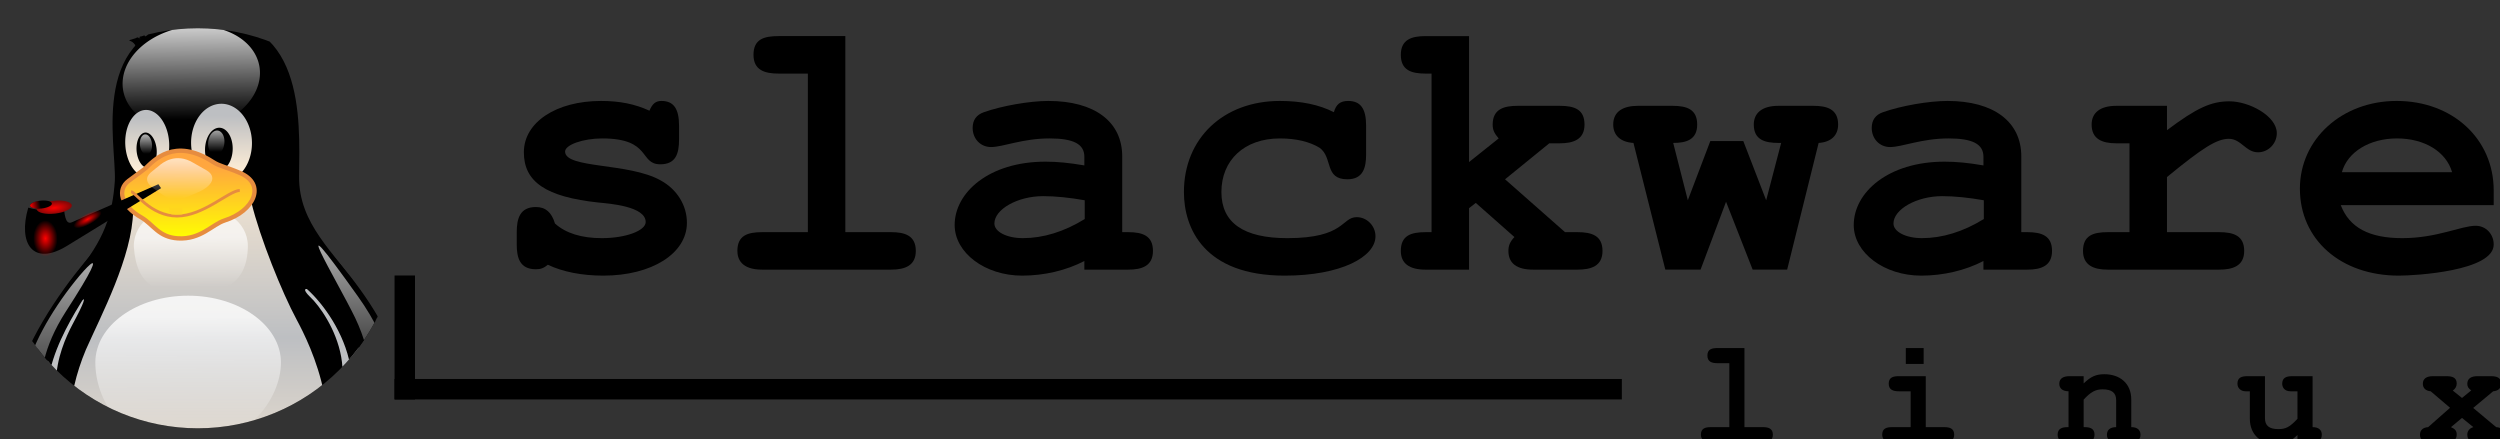 <?xml version="1.0" encoding="UTF-8" standalone="no"?>
<!-- Created with Inkscape (http://www.inkscape.org/) -->

<!-- 
 
 SLACKWARE LINUX GRAPHICS PROJECT: 

 Slackware Linux Graphics Project aims to provide a set of visual components related to GNU/Linux Slackware in both vector and 
 raster graphics formats for its users. 
 
 LEGAL DISCLAIMER: 

 Graphics in this project are all free artwork; you can use them, redistribute them and/or modify them under the *related* terms 
 explained in Slackware Linux Propaganda Graphics FAQ section on Slackware Linux home page. 

 You should have received a copy of the Slackware Linux Propaganda Graphics FAQ text 
 along with this artwork package. If not, see "http://www.slackware.com/". 

 This artwork package is distributed in the hope that it will be useful, but WITHOUT ANY WARRANTY. 

 Slackware Linux Graphics Project does not officially represent neither Linux nor Slackware Linux in any way. 
 Linux is a registered trademark of Linus Torvalds. Slackware Linux is a registered trademark of Slackware Linux, Inc. 
 and Patrick Volkerding. 
 
 DOWNLOAD INFORMATION: 

 You can download more recent versions of the Slackware Linux Graphics from the project's blog 
 at "http://www.slackware-linux-graphics.blogspot.com/". 

 OPINIONS AND SUGGESTIONS: 
 
 Please contact with the project for your opinions and suggestions related to Slackware Linux Graphics. 
 
 CONTACT INFORMATION: 
 
 Maintainer: Ismail Demiral 
 E-Mail: slackware.linux.graphics@gmail.com 
 Blog: http://www.slackware-linux-graphics.blogspot.com/ 
 
 -->

<svg
   xmlns:dc="http://purl.org/dc/elements/1.1/"
   xmlns:cc="http://creativecommons.org/ns#"
   xmlns:rdf="http://www.w3.org/1999/02/22-rdf-syntax-ns#"
   xmlns:svg="http://www.w3.org/2000/svg"
   xmlns="http://www.w3.org/2000/svg"
   xmlns:xlink="http://www.w3.org/1999/xlink"
   xmlns:sodipodi="http://sodipodi.sourceforge.net/DTD/sodipodi-0.dtd"
   xmlns:inkscape="http://www.inkscape.org/namespaces/inkscape"
   width="512"
   height="89.907"
   id="svg6422"
   version="1.1"
   inkscape:version="0.48.4 r9939"
   sodipodi:docname="Slackware.Linux.Traditional.Logo.with.Crystallized.Tux_FreeMono.svg">
  <rect width="100%" height="100%" fill="#333333" stroke="none"/>
  <defs
     id="defs6424">
    <clipPath
       clipPathUnits="userSpaceOnUse"
       id="clipPath18617-1-3-22-4">
      <path
         sodipodi:type="arc"
         style="fill:#ffcc00;fill-opacity:0.608;stroke:none"
         id="path18619-8-6-6-6"
         sodipodi:cx="-8270"
         sodipodi:cy="-13347.638"
         sodipodi:rx="264"
         sodipodi:ry="260"
         d="m -8006,-13347.638 a 264,260 0 1 1 -528,0 264,260 0 1 1 528,0 z"
         transform="matrix(0.841,0,0,0.853,-4203.209,-3157.499)" />
    </clipPath>
    <radialGradient
       inkscape:collect="always"
       xlink:href="#linearGradient57815-1-1-1-6-0-6"
       id="radialGradient30939"
       gradientUnits="userSpaceOnUse"
       gradientTransform="matrix(1,0,0,2.5,0,18251.457)"
       cx="-13400"
       cy="-12167.638"
       fx="-13400"
       fy="-12167.638"
       r="40" />
    <linearGradient
       inkscape:collect="always"
       id="linearGradient57815-1-1-1-6-0-6">
      <stop
         style="stop-color:#ff0000;stop-opacity:1;"
         offset="0"
         id="stop57817-0-2-9-0-6-7" />
      <stop
         style="stop-color:#ff0000;stop-opacity:0;"
         offset="1"
         id="stop57819-6-2-3-4-1-5" />
    </linearGradient>
    <radialGradient
       inkscape:collect="always"
       xlink:href="#linearGradient57807-2-6-72-9-9-9"
       id="radialGradient30941"
       gradientUnits="userSpaceOnUse"
       gradientTransform="matrix(1,0,0,2.5,0,18251.457)"
       cx="-13400"
       cy="-12167.638"
       fx="-13400"
       fy="-12167.638"
       r="40" />
    <linearGradient
       inkscape:collect="always"
       id="linearGradient57807-2-6-72-9-9-9">
      <stop
         style="stop-color:#ff0000;stop-opacity:1;"
         offset="0"
         id="stop57809-0-2-3-6-4-8" />
      <stop
         style="stop-color:#ff0000;stop-opacity:0;"
         offset="1"
         id="stop57811-6-0-4-6-9-7" />
    </linearGradient>
    <radialGradient
       inkscape:collect="always"
       xlink:href="#linearGradient25307-5-2-4-1-9-8"
       id="radialGradient30943"
       gradientUnits="userSpaceOnUse"
       gradientTransform="matrix(1,0,0,0.389,0,-7524.443)"
       cx="-13412"
       cy="-12322.638"
       fx="-13412"
       fy="-12322.638"
       r="113" />
    <linearGradient
       inkscape:collect="always"
       id="linearGradient25307-5-2-4-1-9-8">
      <stop
         style="stop-color:#ff0000;stop-opacity:1;"
         offset="0"
         id="stop25309-5-9-0-9-1-2" />
      <stop
         style="stop-color:#ff0000;stop-opacity:0;"
         offset="1"
         id="stop25311-4-7-1-8-7-9" />
    </linearGradient>
    <linearGradient
       inkscape:collect="always"
       xlink:href="#linearGradient39772-6-3-87-4-1-6"
       id="linearGradient30945"
       gradientUnits="userSpaceOnUse"
       x1="-13525"
       y1="-12322.638"
       x2="-13416.524"
       y2="-12322.931" />
    <linearGradient
       inkscape:collect="always"
       id="linearGradient39772-6-3-87-4-1-6">
      <stop
         style="stop-color:#ff0000;stop-opacity:1;"
         offset="0"
         id="stop39774-5-5-2-9-1-0" />
      <stop
         style="stop-color:#ff0000;stop-opacity:0;"
         offset="1"
         id="stop39776-6-6-3-0-5-2" />
    </linearGradient>
    <linearGradient
       inkscape:collect="always"
       xlink:href="#al-3-4-6-5-7-6"
       id="linearGradient30947"
       gradientUnits="userSpaceOnUse"
       gradientTransform="matrix(1,0,0,-1,8.4,368.3)"
       x1="129.342"
       y1="259.305"
       x2="195.598"
       y2="259.305" />
    <linearGradient
       y2="259.305"
       y1="259.305"
       gradientTransform="matrix(1,0,0,-1,8.4,368.3)"
       x2="195.598"
       gradientUnits="userSpaceOnUse"
       x1="129.342"
       id="al-3-4-6-5-7-6">
      <stop
         id="stop8072-74-0-18-0-7-1"
         offset="0"
         stop-color="#FAC700" />
      <stop
         id="stop8074-5-3-4-1-6-3"
         offset=".415"
         stop-color="#F7C400" />
      <stop
         id="stop8076-25-1-1-6-7-2"
         offset="1"
         stop-color="#F7C400" />
    </linearGradient>
    <linearGradient
       inkscape:collect="always"
       xlink:href="#am-7-7-7-2-6-5"
       id="linearGradient30949"
       gradientUnits="userSpaceOnUse"
       gradientTransform="matrix(1,0,0,-1,8.4,368.3)"
       x1="129.293"
       y1="259.311"
       x2="195.554"
       y2="259.311" />
    <linearGradient
       y2="259.311"
       y1="259.311"
       gradientTransform="matrix(1,0,0,-1,8.4,368.3)"
       x2="195.554"
       gradientUnits="userSpaceOnUse"
       x1="129.293"
       id="am-7-7-7-2-6-5">
      <stop
         id="stop8081-4-7-7-8-5-9"
         offset="0"
         stop-color="#F6C200" />
      <stop
         id="stop8083-4-9-0-8-6-9"
         offset=".415"
         stop-color="#EFBC00" />
      <stop
         id="stop8085-3-8-8-4-3-1"
         offset="1"
         stop-color="#EFBC00" />
    </linearGradient>
    <linearGradient
       inkscape:collect="always"
       xlink:href="#an-78-0-3-8-48-9"
       id="linearGradient30951"
       gradientUnits="userSpaceOnUse"
       gradientTransform="matrix(1,0,0,-1,8.4,368.3)"
       x1="129.245"
       y1="259.317"
       x2="195.51"
       y2="259.317" />
    <linearGradient
       y2="259.317"
       y1="259.317"
       gradientTransform="matrix(1,0,0,-1,8.4,368.3)"
       x2="195.51"
       gradientUnits="userSpaceOnUse"
       x1="129.245"
       id="an-78-0-3-8-48-9">
      <stop
         id="stop8090-6-7-2-3-1-1"
         offset="0"
         stop-color="#F1BD00" />
      <stop
         id="stop8092-8-6-88-4-2-0"
         offset=".415"
         stop-color="#E8B500" />
      <stop
         id="stop8094-8-0-9-4-9-7"
         offset="1"
         stop-color="#E8B500" />
    </linearGradient>
    <linearGradient
       inkscape:collect="always"
       xlink:href="#ao-3-0-5-1-9-8"
       id="linearGradient30953"
       gradientUnits="userSpaceOnUse"
       gradientTransform="matrix(1,0,0,-1,8.4,368.3)"
       x1="129.196"
       y1="259.322"
       x2="195.465"
       y2="259.322" />
    <linearGradient
       y2="259.322"
       y1="259.322"
       gradientTransform="matrix(1,0,0,-1,8.4,368.3)"
       x2="195.465"
       gradientUnits="userSpaceOnUse"
       x1="129.196"
       id="ao-3-0-5-1-9-8">
      <stop
         id="stop8099-1-2-2-7-0-7"
         offset="0"
         stop-color="#EDB800" />
      <stop
         id="stop8101-49-5-4-5-88-0"
         offset=".415"
         stop-color="#E0AD00" />
      <stop
         id="stop8103-20-1-9-7-50-4"
         offset="1"
         stop-color="#E0AD00" />
    </linearGradient>
    <linearGradient
       inkscape:collect="always"
       xlink:href="#ap-89-7-5-2-6-0"
       id="linearGradient30955"
       gradientUnits="userSpaceOnUse"
       gradientTransform="matrix(1,0,0,-1,8.4,368.3)"
       x1="129.148"
       y1="259.327"
       x2="195.422"
       y2="259.327" />
    <linearGradient
       y2="259.327"
       y1="259.327"
       gradientTransform="matrix(1,0,0,-1,8.4,368.3)"
       x2="195.422"
       gradientUnits="userSpaceOnUse"
       x1="129.148"
       id="ap-89-7-5-2-6-0">
      <stop
         id="stop8108-26-1-6-4-3-4"
         offset="0"
         stop-color="#E9B300" />
      <stop
         id="stop8110-6-3-3-2-8-2"
         offset=".415"
         stop-color="#D8A500" />
      <stop
         id="stop8112-49-1-4-5-5-9"
         offset="1"
         stop-color="#D8A500" />
    </linearGradient>
    <linearGradient
       inkscape:collect="always"
       xlink:href="#aq-0-0-8-0-11-1"
       id="linearGradient30957"
       gradientUnits="userSpaceOnUse"
       gradientTransform="matrix(1,0,0,-1,8.4,368.3)"
       x1="129.099"
       y1="259.332"
       x2="195.379"
       y2="259.332" />
    <linearGradient
       y2="259.332"
       y1="259.332"
       gradientTransform="matrix(1,0,0,-1,8.4,368.3)"
       x2="195.379"
       gradientUnits="userSpaceOnUse"
       x1="129.099"
       id="aq-0-0-8-0-11-1">
      <stop
         id="stop8117-48-6-65-5-5-0"
         offset="0"
         stop-color="#E4AE00" />
      <stop
         id="stop8119-7-8-17-2-9-4"
         offset=".415"
         stop-color="#D19E00" />
      <stop
         id="stop8121-1-7-1-9-8-2"
         offset="1"
         stop-color="#D19E00" />
    </linearGradient>
    <linearGradient
       inkscape:collect="always"
       xlink:href="#ar-2-9-8-7-8-2"
       id="linearGradient30959"
       gradientUnits="userSpaceOnUse"
       gradientTransform="matrix(1,0,0,-1,8.4,368.3)"
       x1="129.051"
       y1="259.336"
       x2="195.338"
       y2="259.336" />
    <linearGradient
       y2="259.336"
       y1="259.336"
       gradientTransform="matrix(1,0,0,-1,8.4,368.3)"
       x2="195.338"
       gradientUnits="userSpaceOnUse"
       x1="129.051"
       id="ar-2-9-8-7-8-2">
      <stop
         id="stop8126-7-2-4-6-10-0"
         offset="0"
         stop-color="#E0A900" />
      <stop
         id="stop8128-2-4-15-8-3-5"
         offset=".415"
         stop-color="#C99600" />
      <stop
         id="stop8130-26-4-5-1-0-5"
         offset="1"
         stop-color="#C99600" />
    </linearGradient>
    <linearGradient
       inkscape:collect="always"
       xlink:href="#w-0-9-0-0-4-9"
       id="linearGradient30961"
       gradientUnits="userSpaceOnUse"
       gradientTransform="matrix(1,0,0,-1,8.4,368.3)"
       x1="129.003"
       y1="259.34"
       x2="195.296"
       y2="259.34" />
    <linearGradient
       y2="259.34"
       y1="259.34"
       gradientTransform="matrix(1,0,0,-1,8.4,368.3)"
       x2="195.296"
       gradientUnits="userSpaceOnUse"
       x1="129.003"
       id="w-0-9-0-0-4-9">
      <stop
         id="stop8135-6-1-2-3-4-0"
         offset="0"
         stop-color="#DCA400" />
      <stop
         id="stop8137-1-2-3-2-4-2"
         offset=".415"
         stop-color="#C18E00" />
      <stop
         id="stop8139-59-8-83-8-76-8"
         offset="1"
         stop-color="#C18E00" />
    </linearGradient>
    <linearGradient
       inkscape:collect="always"
       xlink:href="#x-9-6-8-4-1-8"
       id="linearGradient30963"
       gradientUnits="userSpaceOnUse"
       gradientTransform="matrix(1,0,0,-1,8.4,368.3)"
       x1="128.954"
       y1="259.343"
       x2="195.255"
       y2="259.343" />
    <linearGradient
       y2="259.343"
       y1="259.343"
       gradientTransform="matrix(1,0,0,-1,8.4,368.3)"
       x2="195.255"
       gradientUnits="userSpaceOnUse"
       x1="128.954"
       id="x-9-6-8-4-1-8">
      <stop
         id="stop8144-0-0-3-6-75-0"
         offset="0"
         stop-color="#D79F00" />
      <stop
         id="stop8146-9-6-7-3-96-4"
         offset=".415"
         stop-color="#BA8700" />
      <stop
         id="stop8148-1-4-0-8-21-0"
         offset="1"
         stop-color="#BA8700" />
    </linearGradient>
    <linearGradient
       inkscape:collect="always"
       xlink:href="#y-7-9-6-4-8-1"
       id="linearGradient30965"
       gradientUnits="userSpaceOnUse"
       gradientTransform="matrix(1,0,0,-1,8.4,368.3)"
       x1="128.906"
       y1="259.348"
       x2="195.216"
       y2="259.348" />
    <linearGradient
       y2="259.348"
       y1="259.348"
       gradientTransform="matrix(1,0,0,-1,8.4,368.3)"
       x2="195.216"
       gradientUnits="userSpaceOnUse"
       x1="128.906"
       id="y-7-9-6-4-8-1">
      <stop
         id="stop8153-1-4-2-9-5-9"
         offset="0"
         stop-color="#D39B00" />
      <stop
         id="stop8155-15-5-7-7-74-6"
         offset=".415"
         stop-color="#B27F00" />
      <stop
         id="stop8157-9-4-41-9-1-2"
         offset="1"
         stop-color="#B27F00" />
    </linearGradient>
    <linearGradient
       inkscape:collect="always"
       xlink:href="#z-7-6-1-5-5-4"
       id="linearGradient30967"
       gradientUnits="userSpaceOnUse"
       gradientTransform="matrix(1,0,0,-1,8.4,368.3)"
       x1="128.857"
       y1="259.35"
       x2="195.176"
       y2="259.35" />
    <linearGradient
       y2="259.35"
       y1="259.35"
       gradientTransform="matrix(1,0,0,-1,8.4,368.3)"
       x2="195.176"
       gradientUnits="userSpaceOnUse"
       x1="128.857"
       id="z-7-6-1-5-5-4">
      <stop
         id="stop8162-6-3-4-1-9-4"
         offset="0"
         stop-color="#CF9600" />
      <stop
         id="stop8164-73-9-34-3-7-9"
         offset=".415"
         stop-color="#a70" />
      <stop
         id="stop8166-65-9-7-7-5-9"
         offset="1"
         stop-color="#a70" />
    </linearGradient>
    <linearGradient
       inkscape:collect="always"
       xlink:href="#aa-3-2-9-0-8-6"
       id="linearGradient30969"
       gradientUnits="userSpaceOnUse"
       gradientTransform="matrix(1,0,0,-1,8.4,368.3)"
       x1="128.809"
       y1="259.354"
       x2="195.137"
       y2="259.354" />
    <linearGradient
       y2="259.354"
       y1="259.354"
       gradientTransform="matrix(1,0,0,-1,8.4,368.3)"
       x2="195.137"
       gradientUnits="userSpaceOnUse"
       x1="128.809"
       id="aa-3-2-9-0-8-6">
      <stop
         id="stop8171-94-1-8-9-8-0"
         offset="0"
         stop-color="#CA9100" />
      <stop
         id="stop8173-8-3-1-5-3-5"
         offset=".415"
         stop-color="#A37000" />
      <stop
         id="stop8175-12-0-6-2-1-0"
         offset="1"
         stop-color="#A37000" />
    </linearGradient>
    <linearGradient
       inkscape:collect="always"
       xlink:href="#ab-3-9-6-3-9-9"
       id="linearGradient30971"
       gradientUnits="userSpaceOnUse"
       gradientTransform="matrix(1,0,0,-1,8.4,368.3)"
       x1="128.76"
       y1="259.356"
       x2="195.099"
       y2="259.356" />
    <linearGradient
       y2="259.356"
       y1="259.356"
       gradientTransform="matrix(1,0,0,-1,8.4,368.3)"
       x2="195.099"
       gradientUnits="userSpaceOnUse"
       x1="128.76"
       id="ab-3-9-6-3-9-9">
      <stop
         id="stop8180-90-1-6-2-6-4"
         offset="0"
         stop-color="#C68C00" />
      <stop
         id="stop8182-8-3-2-7-43-3"
         offset=".415"
         stop-color="#9B6800" />
      <stop
         id="stop8184-8-4-1-3-33-5"
         offset="1"
         stop-color="#9B6800" />
    </linearGradient>
    <linearGradient
       inkscape:collect="always"
       xlink:href="#ac-0-8-8-2-6-7"
       id="linearGradient30973"
       gradientUnits="userSpaceOnUse"
       gradientTransform="matrix(1,0,0,-1,8.4,368.3)"
       x1="128.712"
       y1="259.358"
       x2="195.062"
       y2="259.358" />
    <linearGradient
       y2="259.358"
       y1="259.358"
       gradientTransform="matrix(1,0,0,-1,8.4,368.3)"
       x2="195.062"
       gradientUnits="userSpaceOnUse"
       x1="128.712"
       id="ac-0-8-8-2-6-7">
      <stop
         id="stop8189-96-5-4-3-04-4"
         offset="0"
         stop-color="#C28700" />
      <stop
         id="stop8191-38-7-9-8-88-3"
         offset=".415"
         stop-color="#936000" />
      <stop
         id="stop8193-5-3-6-6-8-1"
         offset="1"
         stop-color="#936000" />
    </linearGradient>
    <linearGradient
       inkscape:collect="always"
       xlink:href="#ad-1-8-76-6-77-6"
       id="linearGradient30975"
       gradientUnits="userSpaceOnUse"
       gradientTransform="matrix(1,0,0,-1,8.4,368.3)"
       x1="128.663"
       y1="259.36"
       x2="195.025"
       y2="259.36" />
    <linearGradient
       y2="259.36"
       y1="259.36"
       gradientTransform="matrix(1,0,0,-1,8.4,368.3)"
       x2="195.025"
       gradientUnits="userSpaceOnUse"
       x1="128.663"
       id="ad-1-8-76-6-77-6">
      <stop
         id="stop8198-1-9-92-0-643-9"
         offset="0"
         stop-color="#BD8200" />
      <stop
         id="stop8200-59-5-4-9-0-4"
         offset=".415"
         stop-color="#8C5900" />
      <stop
         id="stop8202-8-5-11-1-3-2"
         offset="1"
         stop-color="#8C5900" />
    </linearGradient>
    <linearGradient
       inkscape:collect="always"
       xlink:href="#ae-81-8-4-1-2-6"
       id="linearGradient30977"
       gradientUnits="userSpaceOnUse"
       gradientTransform="matrix(1,0,0,-1,8.4,368.3)"
       x1="128.615"
       y1="259.362"
       x2="194.989"
       y2="259.362" />
    <linearGradient
       y2="259.362"
       y1="259.362"
       gradientTransform="matrix(1,0,0,-1,8.4,368.3)"
       x2="194.989"
       gradientUnits="userSpaceOnUse"
       x1="128.615"
       id="ae-81-8-4-1-2-6">
      <stop
         id="stop8207-0-6-7-5-5-4"
         offset="0"
         stop-color="#B97D00" />
      <stop
         id="stop8209-3-0-2-0-4-1"
         offset=".415"
         stop-color="#845100" />
      <stop
         id="stop8211-0-3-92-9-0-2"
         offset="1"
         stop-color="#845100" />
    </linearGradient>
    <linearGradient
       inkscape:collect="always"
       xlink:href="#af-44-6-6-9-9-8"
       id="linearGradient30979"
       gradientUnits="userSpaceOnUse"
       gradientTransform="matrix(1,0,0,-1,8.4,368.3)"
       x1="128.567"
       y1="259.364"
       x2="194.954"
       y2="259.364" />
    <linearGradient
       y2="259.364"
       y1="259.364"
       gradientTransform="matrix(1,0,0,-1,8.4,368.3)"
       x2="194.954"
       gradientUnits="userSpaceOnUse"
       x1="128.567"
       id="af-44-6-6-9-9-8">
      <stop
         id="stop8216-4-1-88-6-4-9"
         offset="0"
         stop-color="#B57800" />
      <stop
         id="stop8218-7-8-7-8-6-2"
         offset=".415"
         stop-color="#7C4900" />
      <stop
         id="stop8220-63-7-4-2-92-8"
         offset="1"
         stop-color="#7C4900" />
    </linearGradient>
    <linearGradient
       inkscape:collect="always"
       xlink:href="#ah-7-5-5-6-7-8"
       id="linearGradient30981"
       gradientUnits="userSpaceOnUse"
       gradientTransform="matrix(1,0,0,-1,8.4,368.3)"
       x1="128.518"
       y1="259.366"
       x2="194.918"
       y2="259.366" />
    <linearGradient
       y2="259.366"
       y1="259.366"
       gradientTransform="matrix(1,0,0,-1,8.4,368.3)"
       x2="194.918"
       gradientUnits="userSpaceOnUse"
       x1="128.518"
       id="ah-7-5-5-6-7-8">
      <stop
         id="stop8225-5-1-2-5-7-6"
         offset="0"
         stop-color="#B07300" />
      <stop
         id="stop8227-9-1-3-3-5-8"
         offset=".415"
         stop-color="#754200" />
      <stop
         id="stop8229-62-0-60-4-4-3"
         offset="1"
         stop-color="#754200" />
    </linearGradient>
    <linearGradient
       inkscape:collect="always"
       xlink:href="#ai-7-0-0-4-1-3"
       id="linearGradient30983"
       gradientUnits="userSpaceOnUse"
       gradientTransform="matrix(1,0,0,-1,8.4,368.3)"
       x1="128.47"
       y1="259.367"
       x2="194.886"
       y2="259.367" />
    <linearGradient
       y2="259.367"
       y1="259.367"
       gradientTransform="matrix(1,0,0,-1,8.4,368.3)"
       x2="194.886"
       gradientUnits="userSpaceOnUse"
       x1="128.47"
       id="ai-7-0-0-4-1-3">
      <stop
         id="stop8234-8-0-0-7-28-3"
         offset="0"
         stop-color="#AC6E00" />
      <stop
         id="stop8236-5-4-0-1-9-3"
         offset=".415"
         stop-color="#6D3A00" />
      <stop
         id="stop8238-7-5-98-4-3-8"
         offset="1"
         stop-color="#6D3A00" />
    </linearGradient>
    <linearGradient
       inkscape:collect="always"
       xlink:href="#aj-1-2-3-4-8-4"
       id="linearGradient30985"
       gradientUnits="userSpaceOnUse"
       gradientTransform="matrix(1,0,0,-1,8.4,368.3)"
       x1="128.421"
       y1="259.369"
       x2="194.85"
       y2="259.369" />
    <linearGradient
       y2="259.369"
       y1="259.369"
       gradientTransform="matrix(1,0,0,-1,8.4,368.3)"
       x2="194.85"
       gradientUnits="userSpaceOnUse"
       x1="128.421"
       id="aj-1-2-3-4-8-4">
      <stop
         id="stop8243-8-4-3-8-0-7"
         offset="0"
         stop-color="#A86A00" />
      <stop
         id="stop8245-5-9-4-3-21-6"
         offset=".415"
         stop-color="#663200" />
      <stop
         id="stop8247-97-9-49-3-0-8"
         offset="1"
         stop-color="#663200" />
    </linearGradient>
    <radialGradient
       inkscape:collect="always"
       xlink:href="#linearGradient57815-1-1-1-6-0-6"
       id="radialGradient4965"
       gradientUnits="userSpaceOnUse"
       gradientTransform="matrix(1,0,0,2.5,0,18251.457)"
       cx="-13400"
       cy="-12167.638"
       fx="-13400"
       fy="-12167.638"
       r="40" />
    <radialGradient
       inkscape:collect="always"
       xlink:href="#linearGradient57807-2-6-72-9-9-9"
       id="radialGradient4967"
       gradientUnits="userSpaceOnUse"
       gradientTransform="matrix(1,0,0,2.5,0,18251.457)"
       cx="-13400"
       cy="-12167.638"
       fx="-13400"
       fy="-12167.638"
       r="40" />
    <radialGradient
       inkscape:collect="always"
       xlink:href="#linearGradient25307-5-2-4-1-9-8"
       id="radialGradient4969"
       gradientUnits="userSpaceOnUse"
       gradientTransform="matrix(1,0,0,0.389,0,-7524.443)"
       cx="-13412"
       cy="-12322.638"
       fx="-13412"
       fy="-12322.638"
       r="113" />
    <linearGradient
       inkscape:collect="always"
       xlink:href="#linearGradient39772-6-3-87-4-1-6"
       id="linearGradient4971"
       gradientUnits="userSpaceOnUse"
       x1="-13525"
       y1="-12322.638"
       x2="-13416.524"
       y2="-12322.931" />
    <clipPath
       clipPathUnits="userSpaceOnUse"
       id="clipPath40054-8-6">
      <path
         transform="matrix(0.152,0,0,0.154,-8787.906,-13979.099)"
         d="m -8006,-13347.638 a 264,260 0 1 1 -528,0 264,260 0 1 1 528,0 z"
         sodipodi:ry="260"
         sodipodi:rx="264"
         sodipodi:cy="-13347.638"
         sodipodi:cx="-8270"
         id="path40056-2-0"
         style="fill:#ffcc00;fill-opacity:0.608;stroke:none"
         sodipodi:type="arc" />
    </clipPath>
    <radialGradient
       inkscape:collect="always"
       xlink:href="#linearGradient172-8-5-8-2-1"
       id="radialGradient38443"
       gradientUnits="userSpaceOnUse"
       gradientTransform="matrix(0.276,0,0,0.074,-10169.168,-16052.883)"
       cx="446.778"
       cy="1219.412"
       fx="446.778"
       fy="1219.412"
       r="195.072" />
    <linearGradient
       id="linearGradient172-8-5-8-2-1">
      <stop
         id="stop173-84-2-5-7-0"
         offset="0"
         style="stop-color:#3f2600;stop-opacity:0.6;" />
      <stop
         id="stop174-5-9-7-8-4"
         offset="1"
         style="stop-color:#3f2600;stop-opacity:0;" />
    </linearGradient>
    <linearGradient
       inkscape:collect="always"
       xlink:href="#linearGradient153-8-3-6-7-7"
       id="linearGradient38445"
       gradientUnits="userSpaceOnUse"
       gradientTransform="matrix(-0.179,-0.002,-0.007,0.475,-9943.744,-16148.679)"
       x1="400.578"
       y1="369.53"
       x2="400.844"
       y2="304.079" />
    <linearGradient
       id="linearGradient153-8-3-6-7-7">
      <stop
         id="stop154-53-7-9-7-0"
         offset="0"
         style="stop-color:#ffeed7;stop-opacity:1;" />
      <stop
         id="stop155-4-7-6-0-86"
         offset="1"
         style="stop-color:#bdbfc2;stop-opacity:1;" />
    </linearGradient>
    <linearGradient
       inkscape:collect="always"
       xlink:href="#linearGradient138-7-4-8-4-4"
       id="linearGradient38447"
       gradientUnits="userSpaceOnUse"
       gradientTransform="matrix(0.263,-0.015,-0.008,0.199,-10124.369,-16117.581)"
       x1="303.018"
       y1="237.932"
       x2="297.086"
       y2="330.096" />
    <linearGradient
       id="linearGradient138-7-4-8-4-4">
      <stop
         id="stop139-67-1-8-54-79"
         offset="0"
         style="stop-color:#ffffff;stop-opacity:0.8;" />
      <stop
         id="stop140-8-6-4-2-3"
         offset="1"
         style="stop-color:#ffffff;stop-opacity:0;" />
    </linearGradient>
    <linearGradient
       inkscape:collect="always"
       xlink:href="#linearGradient153-8-3-6-7-7"
       id="linearGradient38449"
       gradientUnits="userSpaceOnUse"
       gradientTransform="matrix(0.198,-0.011,0.018,0.306,-10135.039,-16127.222)"
       x1="378.938"
       y1="278.602"
       x2="380.273"
       y2="243.916" />
    <linearGradient
       id="linearGradient35614">
      <stop
         id="stop35616"
         offset="0"
         style="stop-color:#ffeed7;stop-opacity:1;" />
      <stop
         id="stop35618"
         offset="1"
         style="stop-color:#bdbfc2;stop-opacity:1;" />
    </linearGradient>
    <linearGradient
       inkscape:collect="always"
       xlink:href="#linearGradient153-8-3-6-7-7"
       id="linearGradient38451"
       gradientUnits="userSpaceOnUse"
       gradientTransform="matrix(-0.275,0.008,0.007,0.354,-9937.445,-16147.147)"
       x1="381.387"
       y1="277.495"
       x2="380.552"
       y2="245.683" />
    <linearGradient
       id="linearGradient35621">
      <stop
         id="stop35623"
         offset="0"
         style="stop-color:#ffeed7;stop-opacity:1;" />
      <stop
         id="stop35625"
         offset="1"
         style="stop-color:#bdbfc2;stop-opacity:1;" />
    </linearGradient>
    <linearGradient
       inkscape:collect="always"
       xlink:href="#linearGradient167-8-3-8-5-3"
       id="linearGradient38453"
       gradientUnits="userSpaceOnUse"
       gradientTransform="matrix(-0.073,-0.006,-0.011,0.108,-10010.697,-16078.018)"
       x1="379.096"
       y1="240.927"
       x2="376.796"
       y2="281.016" />
    <linearGradient
       id="linearGradient167-8-3-8-5-3">
      <stop
         id="stop168-1-3-2-7-0"
         offset="0"
         style="stop-color:#ffffff;stop-opacity:0.65;" />
      <stop
         id="stop169-67-15-1-4-17"
         offset="1"
         style="stop-color:#ffffff;stop-opacity:0;" />
    </linearGradient>
    <linearGradient
       inkscape:collect="always"
       xlink:href="#linearGradient167-8-3-8-5-3"
       id="linearGradient38455"
       gradientUnits="userSpaceOnUse"
       gradientTransform="matrix(0.054,-0.006,0.009,0.091,-10078.408,-16072.816)"
       x1="389.635"
       y1="242.282"
       x2="387.069"
       y2="281.325" />
    <linearGradient
       id="linearGradient35632">
      <stop
         id="stop35634"
         offset="0"
         style="stop-color:#ffffff;stop-opacity:0.65;" />
      <stop
         id="stop35636"
         offset="1"
         style="stop-color:#ffffff;stop-opacity:0;" />
    </linearGradient>
    <linearGradient
       inkscape:collect="always"
       xlink:href="#linearGradient153-8-3-6-7-7"
       id="linearGradient38457"
       gradientUnits="userSpaceOnUse"
       gradientTransform="matrix(0.189,0,0,0.286,-10127.472,-16125.477)"
       spreadMethod="reflect"
       x1="437.579"
       y1="528.872"
       x2="437.579"
       y2="394.104" />
    <linearGradient
       id="linearGradient35639">
      <stop
         id="stop35641"
         offset="0"
         style="stop-color:#ffeed7;stop-opacity:1;" />
      <stop
         id="stop35643"
         offset="1"
         style="stop-color:#bdbfc2;stop-opacity:1;" />
    </linearGradient>
    <linearGradient
       inkscape:collect="always"
       xlink:href="#linearGradient153-8-3-6-7-7"
       id="linearGradient38459"
       gradientUnits="userSpaceOnUse"
       gradientTransform="matrix(0.168,-0.013,0.029,0.373,-10141.797,-16125.051)"
       x1="375.173"
       y1="419.785"
       x2="377.485"
       y2="324.038" />
    <linearGradient
       id="linearGradient35646">
      <stop
         id="stop35648"
         offset="0"
         style="stop-color:#ffeed7;stop-opacity:1;" />
      <stop
         id="stop35650"
         offset="1"
         style="stop-color:#bdbfc2;stop-opacity:1;" />
    </linearGradient>
    <linearGradient
       inkscape:collect="always"
       xlink:href="#linearGradient138-7-4-8-4-4"
       id="linearGradient38461"
       gradientUnits="userSpaceOnUse"
       gradientTransform="matrix(0.26,0,0,0.212,-10130.338,-16122.749)"
       x1="320.751"
       y1="498.178"
       x2="321.322"
       y2="614.504" />
    <linearGradient
       id="linearGradient35653">
      <stop
         id="stop35655"
         offset="0"
         style="stop-color:#ffffff;stop-opacity:0.8;" />
      <stop
         id="stop35657"
         offset="1"
         style="stop-color:#ffffff;stop-opacity:0;" />
    </linearGradient>
    <linearGradient
       inkscape:collect="always"
       xlink:href="#linearGradient167-8-3-8-5-3"
       id="linearGradient38463"
       gradientUnits="userSpaceOnUse"
       gradientTransform="matrix(0.238,0,0,0.184,-10122.793,-16112.805)"
       x1="322.483"
       y1="435.268"
       x2="323.251"
       y2="488.483" />
    <linearGradient
       id="linearGradient35660">
      <stop
         id="stop35662"
         offset="0"
         style="stop-color:#ffffff;stop-opacity:0.65;" />
      <stop
         id="stop35664"
         offset="1"
         style="stop-color:#ffffff;stop-opacity:0;" />
    </linearGradient>
    <linearGradient
       inkscape:collect="always"
       xlink:href="#linearGradient167-8-3-8-5-3"
       id="linearGradient38465"
       gradientUnits="userSpaceOnUse"
       gradientTransform="matrix(0.133,0,0,0.407,-10127.472,-16125.342)"
       x1="411.221"
       y1="242.944"
       x2="411.221"
       y2="331.449" />
    <linearGradient
       id="linearGradient35667">
      <stop
         id="stop35669"
         offset="0"
         style="stop-color:#ffffff;stop-opacity:0.65;" />
      <stop
         id="stop35671"
         offset="1"
         style="stop-color:#ffffff;stop-opacity:0;" />
    </linearGradient>
    <linearGradient
       inkscape:collect="always"
       xlink:href="#linearGradient167-8-3-8-5-3"
       id="linearGradient38467"
       gradientUnits="userSpaceOnUse"
       gradientTransform="matrix(0.133,0,0,0.406,-10127.472,-16125.342)"
       x1="867.345"
       y1="234.739"
       x2="867.335"
       y2="314.839" />
    <linearGradient
       id="linearGradient35674">
      <stop
         id="stop35676"
         offset="0"
         style="stop-color:#ffffff;stop-opacity:0.65;" />
      <stop
         id="stop35678"
         offset="1"
         style="stop-color:#ffffff;stop-opacity:0;" />
    </linearGradient>
    <linearGradient
       inkscape:collect="always"
       xlink:href="#linearGradient162-8-3-5-2-94"
       id="linearGradient38469"
       gradientUnits="userSpaceOnUse"
       gradientTransform="matrix(0.235,0,0,0.23,-10127.472,-16125.342)"
       x1="236.254"
       y1="657.111"
       x2="212.51"
       y2="737.412" />
    <linearGradient
       id="linearGradient162-8-3-5-2-94">
      <stop
         id="stop163-6-2-0-8-5"
         offset="0"
         style="stop-color:#ffa63f;stop-opacity:1;" />
      <stop
         id="stop164-6-1-1-4-935"
         offset="1"
         style="stop-color:#ffff00;stop-opacity:1;" />
    </linearGradient>
    <linearGradient
       inkscape:collect="always"
       xlink:href="#linearGradient153-8-3-6-7-7"
       id="linearGradient38471"
       gradientUnits="userSpaceOnUse"
       gradientTransform="matrix(0.119,0.053,-0.042,0.108,-10031.694,-16068.08)"
       x1="381.566"
       y1="655.731"
       x2="279.643"
       y2="386.666" />
    <linearGradient
       id="linearGradient35685">
      <stop
         id="stop35687"
         offset="0"
         style="stop-color:#ffeed7;stop-opacity:1;" />
      <stop
         id="stop35689"
         offset="1"
         style="stop-color:#bdbfc2;stop-opacity:1;" />
    </linearGradient>
    <linearGradient
       inkscape:collect="always"
       xlink:href="#linearGradient162-8-3-5-2-94"
       id="linearGradient38473"
       gradientUnits="userSpaceOnUse"
       gradientTransform="matrix(-0.219,0.079,0.088,0.214,-10026.53,-16133.954)"
       x1="218.117"
       y1="630.305"
       x2="203.127"
       y2="737.854" />
    <linearGradient
       id="linearGradient35692">
      <stop
         id="stop35694"
         offset="0"
         style="stop-color:#ffa63f;stop-opacity:1;" />
      <stop
         id="stop35696"
         offset="1"
         style="stop-color:#ffff00;stop-opacity:1;" />
    </linearGradient>
    <linearGradient
       inkscape:collect="always"
       xlink:href="#linearGradient167-8-3-8-5-3"
       id="linearGradient38475"
       gradientUnits="userSpaceOnUse"
       gradientTransform="matrix(-0.177,0.064,0.078,0.176,-10029.136,-16106.16)"
       x1="117.89"
       y1="587.236"
       x2="182.245"
       y2="704.731" />
    <linearGradient
       id="linearGradient35699">
      <stop
         id="stop35701"
         offset="0"
         style="stop-color:#ffffff;stop-opacity:0.65;" />
      <stop
         id="stop35703"
         offset="1"
         style="stop-color:#ffffff;stop-opacity:0;" />
    </linearGradient>
    <linearGradient
       inkscape:collect="always"
       xlink:href="#linearGradient167-8-3-8-5-3"
       id="linearGradient38477"
       gradientUnits="userSpaceOnUse"
       gradientTransform="matrix(0.187,-0.01,-0.003,0.195,-10116.551,-16099.49)"
       x1="223.101"
       y1="570.418"
       x2="230.535"
       y2="710.977" />
    <linearGradient
       id="linearGradient35706">
      <stop
         id="stop35708"
         offset="0"
         style="stop-color:#ffffff;stop-opacity:0.65;" />
      <stop
         id="stop35710"
         offset="1"
         style="stop-color:#ffffff;stop-opacity:0;" />
    </linearGradient>
    <linearGradient
       inkscape:collect="always"
       xlink:href="#linearGradient167-8-3-8-5-3"
       id="linearGradient38479"
       gradientUnits="userSpaceOnUse"
       gradientTransform="matrix(0.07,0.03,-0.022,0.06,-10027.24,-16035.015)"
       x1="316.94"
       y1="474.018"
       x2="371.609"
       y2="582.635" />
    <linearGradient
       id="linearGradient35713">
      <stop
         id="stop35715"
         offset="0"
         style="stop-color:#ffffff;stop-opacity:0.65;" />
      <stop
         id="stop35717"
         offset="1"
         style="stop-color:#ffffff;stop-opacity:0;" />
    </linearGradient>
    <linearGradient
       inkscape:collect="always"
       xlink:href="#linearGradient162-8-3-5-2-94"
       id="linearGradient38481"
       gradientUnits="userSpaceOnUse"
       gradientTransform="matrix(0.283,0,0,0.191,-10127.472,-16125.342)"
       x1="284.687"
       y1="410.463"
       x2="285.459"
       y2="485.699" />
    <linearGradient
       id="linearGradient35720">
      <stop
         id="stop35722"
         offset="0"
         style="stop-color:#ffa63f;stop-opacity:1;" />
      <stop
         id="stop35724"
         offset="1"
         style="stop-color:#ffff00;stop-opacity:1;" />
    </linearGradient>
    <radialGradient
       inkscape:collect="always"
       xlink:href="#linearGradient57815-2-0-5-2-2"
       id="radialGradient38483"
       gradientUnits="userSpaceOnUse"
       gradientTransform="matrix(1,0,0,2.5,0,18251.457)"
       cx="-13400"
       cy="-12167.638"
       fx="-13400"
       fy="-12167.638"
       r="40" />
    <linearGradient
       inkscape:collect="always"
       id="linearGradient57815-2-0-5-2-2">
      <stop
         style="stop-color:#ff0000;stop-opacity:1;"
         offset="0"
         id="stop57817-2-5-5-5-01" />
      <stop
         style="stop-color:#ff0000;stop-opacity:0;"
         offset="1"
         id="stop57819-5-7-3-7-9" />
    </linearGradient>
    <radialGradient
       inkscape:collect="always"
       xlink:href="#linearGradient57807-0-9-6-9-2"
       id="radialGradient38485"
       gradientUnits="userSpaceOnUse"
       gradientTransform="matrix(1,0,0,2.5,0,18251.457)"
       cx="-13400"
       cy="-12167.638"
       fx="-13400"
       fy="-12167.638"
       r="40" />
    <linearGradient
       inkscape:collect="always"
       id="linearGradient57807-0-9-6-9-2">
      <stop
         style="stop-color:#ff0000;stop-opacity:1;"
         offset="0"
         id="stop57809-7-5-4-1-1" />
      <stop
         style="stop-color:#ff0000;stop-opacity:0;"
         offset="1"
         id="stop57811-5-0-2-9-20" />
    </linearGradient>
    <radialGradient
       inkscape:collect="always"
       xlink:href="#linearGradient25307-88-5-6-7-3"
       id="radialGradient38487"
       gradientUnits="userSpaceOnUse"
       gradientTransform="matrix(1,0,0,0.389,0,-7524.443)"
       cx="-13412"
       cy="-12322.638"
       fx="-13412"
       fy="-12322.638"
       r="113" />
    <linearGradient
       inkscape:collect="always"
       id="linearGradient25307-88-5-6-7-3">
      <stop
         style="stop-color:#ff0000;stop-opacity:1;"
         offset="0"
         id="stop25309-6-6-9-6-1" />
      <stop
         style="stop-color:#ff0000;stop-opacity:0;"
         offset="1"
         id="stop25311-2-3-9-5-1" />
    </linearGradient>
    <linearGradient
       inkscape:collect="always"
       xlink:href="#linearGradient38024-32-2-1-05"
       id="linearGradient38489"
       gradientUnits="userSpaceOnUse"
       x1="-13525"
       y1="-12322.638"
       x2="-13418.45"
       y2="-12326.701" />
    <linearGradient
       inkscape:collect="always"
       id="linearGradient38024-32-2-1-05">
      <stop
         style="stop-color:#ff0000;stop-opacity:1;"
         offset="0"
         id="stop38026-1-9-4-67" />
      <stop
         style="stop-color:#ff0000;stop-opacity:0;"
         offset="1"
         id="stop38028-2-2-8-7" />
    </linearGradient>
    <linearGradient
       inkscape:collect="always"
       xlink:href="#linearGradient167-8-3-8-5-3"
       id="linearGradient38491"
       gradientUnits="userSpaceOnUse"
       gradientTransform="matrix(0.143,0,0,0.091,-10089,-16084.562)"
       x1="288.824"
       y1="398.854"
       x2="288.376"
       y2="482.559" />
    <linearGradient
       id="linearGradient35743">
      <stop
         id="stop35745"
         offset="0"
         style="stop-color:#ffffff;stop-opacity:0.65;" />
      <stop
         id="stop35747"
         offset="1"
         style="stop-color:#ffffff;stop-opacity:0;" />
    </linearGradient>
    <radialGradient
       inkscape:collect="always"
       xlink:href="#linearGradient57815-2-0-5-2-2"
       id="radialGradient4302"
       gradientUnits="userSpaceOnUse"
       gradientTransform="matrix(1,0,0,2.5,0,18251.457)"
       cx="-13400"
       cy="-12167.638"
       fx="-13400"
       fy="-12167.638"
       r="40" />
    <radialGradient
       inkscape:collect="always"
       xlink:href="#linearGradient57807-0-9-6-9-2"
       id="radialGradient4304"
       gradientUnits="userSpaceOnUse"
       gradientTransform="matrix(1,0,0,2.5,0,18251.457)"
       cx="-13400"
       cy="-12167.638"
       fx="-13400"
       fy="-12167.638"
       r="40" />
    <radialGradient
       inkscape:collect="always"
       xlink:href="#linearGradient25307-88-5-6-7-3"
       id="radialGradient4306"
       gradientUnits="userSpaceOnUse"
       gradientTransform="matrix(1,0,0,0.389,0,-7524.443)"
       cx="-13412"
       cy="-12322.638"
       fx="-13412"
       fy="-12322.638"
       r="113" />
    <linearGradient
       inkscape:collect="always"
       xlink:href="#linearGradient38024-32-2-1-05"
       id="linearGradient4308"
       gradientUnits="userSpaceOnUse"
       x1="-13525"
       y1="-12322.638"
       x2="-13418.45"
       y2="-12326.701" />
  </defs>
  <sodipodi:namedview
     id="base"
     pagecolor="#ffffff"
     bordercolor="#666666"
     borderopacity="1.0"
     inkscape:pageopacity="0.0"
     inkscape:pageshadow="2"
     inkscape:zoom="0.96909917"
     inkscape:cx="299.74048"
     inkscape:cy="5.2711191"
     inkscape:document-units="px"
     inkscape:current-layer="layer1"
     showgrid="false"
     inkscape:window-width="1366"
     inkscape:window-height="721"
     inkscape:window-x="-2"
     inkscape:window-y="-3"
     inkscape:window-maximized="1"
     fit-margin-top="0"
     fit-margin-left="0"
     fit-margin-right="0"
     fit-margin-bottom="0" />
  <g
     inkscape:label="Layer 1"
     inkscape:groupmode="layer"
     id="layer1"
     transform="translate(755.999,-137.303)">
    <g
       id="g38383"
       transform="matrix(0.458,0,0,0.458,8696.875,2648.277)"
       inkscape:export-filename="Slackware.Linux.Traditional.Logo.with.Crystallized.Tux_FreeMono_512x90.png"
       inkscape:export-xdpi="90.093468"
       inkscape:export-ydpi="90.093468">
      <g
         id="g36205"
         transform="matrix(0.469,0,0,0.469,-16336.619,288.613)">
        <path
           transform="matrix(0.725,0,0,0.736,-2998.922,-2297.355)"
           style="fill:none;stroke:none"
           d="m -8006,-13347.638 c 0,143.594 -118.197,260 -264,260 -145.803,0 -264,-116.406 -264,-260 0,-143.594 118.197,-260 264,-260 145.803,0 264,116.406 264,260 z"
           id="path36207"
           inkscape:connector-curvature="0" />
        <g
           clip-path="url(#clipPath40054-8-6)"
           transform="matrix(4.763,0,0,4.763,38858.138,64285.513)"
           id="g36209">
          <path
             style="fill:#000000;stroke:#000000;stroke-width:0.208px;stroke-linecap:round;stroke-linejoin:round;stroke-opacity:1"
             d="m -10056.818,-16069.619 c -0.581,-1.588 -0.02,-3.352 -5.882,-2.994 3.018,-0.842 4.679,-0.845 6.264,0.177 -0.07,-0.63 -0.373,-1.416 0.485,-2.632 -0.328,1.156 -0.06,1.947 1.68,3.212"
             id="path36211"
             inkscape:connector-curvature="0"
             sodipodi:nodetypes="ccccc" />
          <path
             inkscape:connector-curvature="0"
             d="m -9992.322,-15962.916 a 53.747,14.392 0 0 1 -107.495,0 53.747,14.392 0 1 1 107.495,0 z"
             id="path36213"
             style="fill:url(#radialGradient38443);stroke:none" />
          <path
             inkscape:connector-curvature="0"
             id="path36215"
             d="m -10075.497,-15978.397 c -5.203,-7.489 -6.218,-31.838 5.924,-46.816 6.017,-7.186 7.551,-12.194 8.026,-18.917 0.323,-7.665 -5.421,-30.55 16.242,-32.294 21.942,-1.75 20.763,19.909 20.637,31.371 -0.105,9.678 7.106,15.163 12.039,22.706 9.129,13.86 8.357,37.722 -1.72,50.638 -12.764,16.169 -23.696,9.157 -30.956,9.746 -13.595,0.744 -14.044,7.993 -30.192,-16.434 z"
             style="fill:#000000;stroke:none" />
          <path
             inkscape:connector-curvature="0"
             id="path36217"
             d="m -10022.496,-16020.93 c 3.768,3.469 13.575,19.081 -1.932,28.795 -5.467,3.382 4.874,16.34 9.839,10.063 8.762,-11.267 3.174,-29.21 -2.082,-35.64 -3.569,-4.558 -9.027,-6.324 -5.825,-3.218 z"
             style="fill:url(#linearGradient38445);stroke:none" />
          <path
             inkscape:connector-curvature="0"
             id="path36219"
             d="m -10023.562,-16023.06 c 6.212,5.02 17.523,22.691 1.026,34.17 -5.418,3.579 4.801,14.864 10.54,9.091 19.951,-20.064 -0.521,-43.136 -7.568,-51.068 -6.298,-6.898 -11.877,1.63 -3.998,7.807 z"
             style="fill:#000000;stroke:#000000;stroke-width:0.291" />
          <path
             inkscape:connector-curvature="0"
             d="m -10032.5,-16065.487 a 10.32,13.846 79.822 1 1 -27.487,1.55 10.32,13.846 79.822 0 1 27.487,-1.55 z"
             id="path36221"
             style="fill:url(#linearGradient38447);stroke:none" />
          <path
             inkscape:connector-curvature="0"
             d="m -10050.677,-16051.798 a 6.784,4.394 86.731 0 1 -8.774,0.508 6.784,4.394 86.731 0 1 8.774,-0.508 z"
             id="path36223"
             style="fill:url(#linearGradient38449);stroke:none" />
          <path
             inkscape:connector-curvature="0"
             d="m -10046.28,-16051.512 a 7.838,6.092 89.434 0 0 12.18,-0.333 7.838,6.092 89.434 1 0 -12.18,0.333 z"
             id="path36225"
             style="fill:url(#linearGradient38451);stroke:none" />
          <path
             inkscape:connector-curvature="0"
             d="m -10043.493,-16050.534 a 2.768,4.303 2.003 1 0 5.537,0.01 2.768,4.303 2.003 0 0 -5.537,-0.01 z"
             id="path36227"
             style="fill:#000000;stroke:none" />
          <path
             inkscape:connector-curvature="0"
             d="m -10053.185,-16050.508 a 3.578,2.013 85.064 0 1 -3.998,0.486 3.578,2.013 85.064 0 1 3.998,-0.486 z"
             id="path36229"
             style="fill:#000000;stroke:none" />
          <path
             inkscape:connector-curvature="0"
             d="m -10042.857,-16051.892 a 1.619,2.411 6.67 1 0 3.23,0.245 1.619,2.411 6.67 1 0 -3.23,-0.245 z"
             id="path36231"
             style="fill:url(#linearGradient38453);stroke:none" />
          <path
             inkscape:connector-curvature="0"
             d="m -10054.12,-16051.551 a 2.022,1.208 84.417 1 1 -2.401,0.274 2.022,1.208 84.417 0 1 2.401,-0.274 z"
             id="path36233"
             style="fill:url(#linearGradient38455);stroke:none" />
          <path
             inkscape:connector-curvature="0"
             id="path36235"
             d="m -10067.344,-16010.33 c 2.983,-6.764 9.323,-18.646 9.458,-27.834 0,-7.308 21.889,-9.053 23.646,-1.757 1.756,7.296 6.215,18.241 9.052,23.511 2.838,5.269 11.112,22.009 2.298,36.616 -7.939,12.933 -32.01,23.165 -44.86,-1.756 -4.324,-8.648 -3.552,-19.364 0.406,-28.78 z"
             style="fill:url(#linearGradient38457);stroke:none" />
          <path
             inkscape:connector-curvature="0"
             id="path36237"
             d="m -10070.042,-16015.35 c -2.549,4.825 -7.854,17.514 5.075,24.456 13.917,7.371 13.85,22.541 -2.855,15.323 -15.271,-6.524 -8.52,-32.886 -4.249,-39.194 2.801,-4.418 7.001,-9.825 2.029,-0.585 z"
             style="fill:url(#linearGradient38459);stroke:none" />
          <path
             inkscape:connector-curvature="0"
             id="path36239"
             d="m -10067.853,-16020.818 c -4.059,6.626 -13.801,22.269 -0.764,30.383 17.563,10.773 12.59,21.548 -3.44,11.847 -22.57,-13.542 -2.748,-40.817 6.306,-51.211 10.329,-11.667 1.988,2.112 -2.102,8.981 z"
             style="fill:#000000;stroke:#000000;stroke-width:0.291" />
          <path
             inkscape:connector-curvature="0"
             id="path36241"
             d="m -10028.295,-16007.763 c 0,7.384 -7.087,16.976 -19.254,16.89 -12.548,0.104 -17.904,-9.506 -17.904,-16.89 0,-7.384 8.324,-13.377 18.579,-13.377 10.256,0 18.579,5.993 18.579,13.377 z"
             style="font-size:12px;fill:url(#linearGradient38461);stroke:none" />
          <path
             inkscape:connector-curvature="0"
             id="path36243"
             d="m -10034.917,-16031.003 c -0.135,7.653 -5.115,9.459 -11.417,9.459 -6.303,0 -10.877,-1.13 -11.418,-9.459 0,-5.221 5.115,-8.242 11.418,-8.242 6.302,0 11.417,3.021 11.417,8.242 z"
             style="font-size:12px;fill:url(#linearGradient38463);stroke:none" />
          <path
             inkscape:connector-curvature="0"
             id="path36245"
             d="m -10073.019,-16019.248 c 4.117,-6.274 12.786,-15.889 1.621,1.351 -9.053,14.188 -3.347,23.305 -0.405,25.808 8.489,7.568 8.127,12.632 1.486,8.647 -14.323,-8.512 -11.35,-22.835 -2.702,-35.806 z"
             style="fill:url(#linearGradient38465);stroke:none" />
          <path
             inkscape:connector-curvature="0"
             id="path36247"
             d="m -10013.432,-16016.681 c -3.561,-7.368 -14.906,-26.008 0.54,-4.324 14.053,19.593 4.189,33.239 2.432,34.591 -1.756,1.351 -7.701,4.053 -5.945,-0.676 1.757,-4.729 10.514,-13.706 2.973,-29.591 z"
             style="fill:url(#linearGradient38467);stroke:none" />
          <path
             inkscape:connector-curvature="0"
             id="path36249"
             d="m -10076.127,-15958.715 c -9.399,-4.978 -23.068,0.958 -18.106,-12.566 0.994,-3.077 -1.482,-7.672 0.135,-10.674 1.892,-3.649 5.945,-2.838 8.378,-5.27 2.398,-2.531 3.918,-6.891 8.377,-6.216 4.459,0.676 7.425,6.15 10.539,12.837 2.297,4.796 10.445,11.543 9.913,16.91 -0.627,8.251 -10.001,9.806 -19.236,4.979 z"
             style="fill:url(#linearGradient38469);stroke:#e68c3f;stroke-width:1.453" />
          <path
             inkscape:connector-curvature="0"
             id="path36251"
             d="m -10007.615,-15990.457 c -1.444,2.709 -7.397,7.006 -11.365,5.886 -4.048,-1.099 -5.872,-7.227 -5.079,-11.864 0.736,-5.223 5.079,-5.483 10.525,-2.906 5.855,2.851 7.625,5.295 5.919,8.884 z"
             style="font-size:12px;fill:url(#linearGradient38471);stroke:none" />
          <path
             inkscape:connector-curvature="0"
             id="path36253"
             d="m -10010.901,-15961.036 c 6.894,-8.36 22.199,-6.645 11.877,-18.108 -2.184,-2.458 -1.532,-7.786 -4.185,-10.036 -3.155,-2.76 -6.636,-0.497 -9.835,-1.94 -3.204,-1.547 -6.553,-4.554 -10.464,-2.415 -3.912,2.139 -4.332,7.704 -4.701,14.988 -0.324,5.247 -5.105,14.022 -2.567,18.843 3.723,7.476 13.301,6.487 19.875,-1.332 z"
             style="fill:url(#linearGradient38473);stroke:#e68c3f;stroke-width:1.453" />
          <path
             inkscape:connector-curvature="0"
             id="path36255"
             d="m -10013.9,-15972.211 c 10.672,-15.753 2.718,-15.638 0.05,-16.829 -2.672,-1.277 -5.506,-3.751 -8.648,-2.008 -3.142,1.743 -3.322,6.303 -3.408,12.274 -0.109,4.3 -3.709,11.448 -1.544,15.439 2.597,4.652 8.901,-2.105 13.546,-8.876 z"
             style="fill:url(#linearGradient38475);stroke:none" />
          <path
             inkscape:connector-curvature="0"
             id="path36257"
             d="m -10078.312,-15969.943 c -15.972,-10.34 -8.5,-13.851 -6.076,-15.475 2.908,-2.082 2.931,-6.142 6.504,-5.763 3.573,0.379 5.653,4.777 8.062,10.241 1.779,3.917 7.882,9.093 7.446,13.613 -0.576,5.296 -9.017,1.805 -15.936,-2.616 z"
             style="fill:url(#linearGradient38477);stroke:none" />
          <path
             inkscape:connector-curvature="0"
             id="path36259"
             d="m -10008.573,-15990.603 c -1.245,2.17 -6.376,5.614 -9.796,4.717 -3.489,-0.881 -5.06,-5.792 -4.377,-9.509 0.634,-4.186 4.377,-4.394 9.071,-2.329 5.046,2.286 6.572,4.244 5.102,7.121 z"
             style="font-size:12px;fill:#000000;stroke:none" />
          <path
             inkscape:connector-curvature="0"
             id="path36261"
             d="m -10012.011,-15991.819 c -0.793,1.507 -4.175,3.899 -6.494,3.275 -2.365,-0.611 -3.522,-4.021 -3.138,-6.602 0.341,-2.906 2.855,-3.051 6.055,-1.617 3.441,1.587 4.508,2.947 3.577,4.944 z"
             style="font-size:12px;fill:url(#linearGradient38479);stroke:none" />
          <path
             inkscape:connector-curvature="0"
             id="path36263"
             d="m -10055.432,-16046.615 c 1.661,-1.573 5.766,-6.29 13.471,-1.337 1.432,0.932 2.594,1.017 5.35,2.197 5.515,2.266 2.878,7.73 -2.962,9.555 -2.5,0.811 -4.773,3.848 -9.326,3.588 -3.89,-0.227 -4.909,-2.76 -7.298,-4.162 -4.246,-2.396 -4.873,-5.637 -2.58,-7.356 2.293,-1.72 3.19,-2.338 3.345,-2.485 z"
             style="fill:url(#linearGradient38481);stroke:#e68c3f;stroke-width:0.872" />
          <g
             id="g36265"
             transform="matrix(0.162,0,0,0.162,-8243.046,-13691.437)">
            <path
               style="fill:#000000;fill-opacity:1;stroke:none"
               d="m -11171.495,-14518.651 3.307,4.904 c 0,0 -73.753,45.271 -116.182,71.272 -42.429,26.001 -60.861,-3.133 -47.943,-47.176 19.617,4.933 20.698,3.302 43.459,-3.979 1.403,9.821 1.602,26.171 10.66,21.924 9.058,-4.247 106.699,-46.945 106.699,-46.945 z"
               id="path36267"
               inkscape:connector-curvature="0"
               sodipodi:nodetypes="cczcczc" />
            <path
               transform="matrix(0.367,0.137,-0.035,0.218,-6819.156,-9963.245)"
               style="fill:url(#radialGradient4302);fill-opacity:1;stroke:none"
               d="m -13360,-12167.638 c 0,55.229 -17.909,100 -40,100 -22.091,0 -40,-44.771 -40,-100 0,-55.228 17.909,-100 40,-100 20.567,0 37.782,38.991 39.806,90.158"
               id="path36269"
               inkscape:connector-curvature="0" />
            <path
               transform="matrix(0.148,0.111,-0.163,0.101,-11259.079,-11758.944)"
               style="fill:url(#radialGradient4304);fill-opacity:1;stroke:none"
               d="m -13360,-12167.638 c 0,55.229 -17.909,100 -40,100 -22.091,0 -40,-44.771 -40,-100 0,-55.228 17.909,-100 40,-100 20.567,0 37.782,38.991 39.806,90.158"
               id="path36271"
               inkscape:connector-curvature="0" />
            <path
               transform="matrix(0.192,-0.022,0.027,0.179,-8392.414,-12579.526)"
               style="fill:#830707;fill-opacity:1;stroke:none"
               d="m -13299,-12322.638 c 0,24.301 -50.592,44 -113,44 -62.408,0 -113,-19.699 -113,-44 0,-24.3 50.592,-44 113,-44 62.408,0 113,19.7 113,44 z"
               id="path36273"
               inkscape:connector-curvature="0" />
            <path
               transform="matrix(0.192,-0.022,0.027,0.179,-8392.414,-12579.526)"
               style="fill:url(#radialGradient4306);fill-opacity:1;stroke:none"
               d="m -13299,-12322.638 c 0,24.301 -50.592,44 -113,44 -62.408,0 -113,-19.699 -113,-44 0,-24.3 50.592,-44 113,-44 62.408,0 113,19.7 113,44 z"
               id="path36275"
               inkscape:connector-curvature="0" />
            <path
               transform="matrix(0.119,-0.013,0.017,0.11,-9511.046,-13312.327)"
               style="fill:#000000;fill-opacity:1;stroke:none"
               d="m -13299,-12322.638 c 0,24.301 -50.592,44 -113,44 -62.408,0 -113,-19.699 -113,-44 0,-24.3 50.592,-44 113,-44 62.408,0 113,19.7 113,44 z"
               id="path36277"
               inkscape:connector-curvature="0" />
            <path
               transform="matrix(0.119,-0.013,0.017,0.11,-9511.046,-13312.327)"
               style="fill:url(#linearGradient4308);fill-opacity:1;stroke:none"
               d="m -13299,-12322.638 c 0,24.301 -50.592,44 -113,44 -62.408,0 -113,-19.699 -113,-44 0,-24.3 50.592,-44 113,-44 62.408,0 113,19.7 113,44 z"
               id="path36279"
               inkscape:connector-curvature="0" />
          </g>
          <path
             inkscape:connector-curvature="0"
             id="path36281"
             d="m -10036.537,-16042.218 c -2.297,0.135 -7.297,5.134 -12.566,5.134 -5.27,0 -8.378,-4.864 -9.188,-4.864"
             style="fill:none;stroke:#e68c3f;stroke-width:0.581" />
          <path
             inkscape:connector-curvature="0"
             id="path36283"
             d="m -10052.814,-16047.046 c 0.834,-0.75 3.466,-2.807 6.957,-0.701 0.735,0.417 1.495,0.871 2.624,1.492 2.237,1.301 1.129,3.176 -1.551,4.362 -1.216,0.498 -3.222,1.597 -4.748,1.52 -1.697,-0.156 -2.795,-1.263 -3.919,-1.983 -2.063,-1.363 -1.938,-2.463 -0.98,-3.379 0.725,-0.629 1.54,-1.241 1.617,-1.311 z"
             style="fill:url(#linearGradient38491);stroke:none" />
          <path
             style="fill:#ffd61d;fill-opacity:1;stroke:#ffd61d;stroke-width:0.05;stroke-linecap:round;stroke-linejoin:round;stroke-miterlimit:4;stroke-opacity:1;stroke-dasharray:none"
             d="m -10050.711,-16037.553 0.06,-1.219 2.657,0.02 -0.06,1.303 c -0.957,0.09 -1.79,0.06 -2.659,-0.104 z"
             id="path36285"
             inkscape:connector-curvature="0"
             sodipodi:nodetypes="cccccc" />
        </g>
      </g>
      <g
         transform="matrix(1.833,0,0,1.833,7329.702,12221.705)"
         style="font-size:20.491px;font-style:normal;font-weight:normal;line-height:125%;letter-spacing:0px;word-spacing:0px;fill:#000000;fill-opacity:1;stroke:none;font-family:Sans"
         id="g38117">
        <path
           d="m -14842.161,-9571.828 c 0,1.512 1.106,1.844 2.471,1.844 l 2.877,0 0,15.602 -4.5,0 c -1.439,0 -2.434,0.332 -2.434,1.844 0,0.775 0.368,1.844 2.434,1.844 l 12.688,0 c 1.439,0 2.435,-0.443 2.435,-1.844 0,-1.549 -1.144,-1.844 -2.435,-1.844 l -4.5,0 0,-19.291 -6.565,0 c -1.439,0 -2.471,0.295 -2.471,1.844"
           style="font-size:36.885px;font-variant:normal;font-weight:bold;font-stretch:normal;text-align:center;text-anchor:middle;fill:#000000;font-family:FreeMono;-inkscape-font-specification:FreeMono"
           id="path38119"
           inkscape:connector-curvature="0" />
        <path
           d="m -14781.958,-9552.538 c 0,-1.549 -1.143,-1.844 -2.434,-1.844 l -4.5,0 0,-12.43 -6.565,0 c -1.365,0 -2.472,0.258 -2.472,1.844 0,1.475 1.107,1.844 2.472,1.844 l 2.877,0 0,8.742 -4.5,0 c -1.439,0 -2.435,0.332 -2.435,1.844 0,0.775 0.369,1.844 2.435,1.844 l 12.688,0 c 1.438,0 2.434,-0.443 2.434,-1.844 m -7.45,-21.135 -4.353,0 0,3.873 4.353,0 0,-3.873"
           style="font-size:36.885px;font-variant:normal;font-weight:bold;font-stretch:normal;text-align:center;text-anchor:middle;fill:#000000;font-family:FreeMono;-inkscape-font-specification:FreeMono"
           id="path38121"
           inkscape:connector-curvature="0" />
        <path
           d="m -14756.721,-9552.538 c 0,1.402 0.996,1.844 2.435,1.844 l 4.131,0 c 1.291,0 2.434,-0.332 2.434,-1.844 0,-1.549 -1.143,-1.844 -2.434,-1.844 l -0.221,0 0,-6.713 c 1.733,-1.881 2.913,-2.508 4.61,-2.508 2.287,0 3.32,0.848 3.32,2.656 l 0,6.566 c -1.439,0 -2.25,0.664 -2.25,1.844 0,1.217 0.811,1.844 2.471,1.844 l 3.283,0 c 1.365,0 2.434,-0.369 2.434,-1.844 0,-1.18 -0.811,-1.844 -2.25,-1.844 l 0,-6.713 c 0,-4.057 -2.877,-6.197 -6.565,-6.197 -2.029,0 -3.283,0.553 -5.053,2.25 l 0,-1.77 -3.468,0 c -1.438,0 -2.471,0.516 -2.471,1.844 0,1.18 0.812,1.807 2.25,1.844 l 0,8.742 -0.221,0 c -1.328,0 -2.435,0.332 -2.435,1.844"
           style="font-size:36.885px;font-variant:normal;font-weight:bold;font-stretch:normal;text-align:center;text-anchor:middle;fill:#000000;font-family:FreeMono;-inkscape-font-specification:FreeMono"
           id="path38123"
           inkscape:connector-curvature="0" />
        <path
           d="m -14699.873,-9563.123 0.368,0 1.291,0 0,6.713 c -1.918,2.029 -2.84,2.508 -4.684,2.508 -2.213,0 -3.246,-0.848 -3.246,-2.656 l 0,-10.254 -4.278,0 c -1.439,0 -2.435,0.332 -2.435,1.844 0,1.07 0.812,1.844 2.029,1.844 l 0.996,0 0,6.676 c 0,4.057 2.84,6.234 6.565,6.234 2.029,0 3.209,-0.516 5.053,-2.25 l 0,1.77 3.504,0 c 1.291,0 2.435,-0.332 2.435,-1.844 0,-1.18 -0.812,-1.844 -2.25,-1.844 l 0,-12.43 -4.98,0 c -1.364,0 -2.434,0.332 -2.434,1.844 0,0.701 0.406,1.844 2.066,1.844"
           style="font-size:36.885px;font-variant:normal;font-weight:bold;font-stretch:normal;text-align:center;text-anchor:middle;fill:#000000;font-family:FreeMono;-inkscape-font-specification:FreeMono"
           id="path38125"
           inkscape:connector-curvature="0" />
        <path
           d="m -14661.8,-9566.812 -3.394,0 c -1.401,0 -2.434,0.516 -2.434,1.844 0,1.07 0.701,1.734 1.918,1.844 l 4.721,4.021 -5.348,4.721 c -1.254,0.074 -1.992,0.738 -1.992,1.844 0,1.217 0.811,1.844 2.434,1.844 l 4.095,0 c 1.622,0 2.434,-0.627 2.434,-1.881 0,-0.885 -0.369,-1.365 -1.402,-1.807 l 2.693,-2.25 2.766,2.25 c -0.922,0.258 -1.475,0.959 -1.475,1.807 0,1.512 1.07,1.881 2.471,1.881 l 4.131,0 c 1.328,0 2.435,-0.369 2.435,-1.844 0,-1.107 -0.738,-1.77 -1.992,-1.844 l -5.607,-4.684 4.869,-4.057 c 1.254,-0.111 1.955,-0.774 1.955,-1.844 0,-1.549 -1.143,-1.844 -2.471,-1.844 l -3.357,0 c -1.401,0 -2.434,0.516 -2.434,1.881 0,0.627 0.258,1.107 0.959,1.586 l -2.25,1.844 -2.25,-1.807 c 0.627,-0.406 0.959,-1.033 0.959,-1.697 0,-1.475 -1.07,-1.807 -2.434,-1.807"
           style="font-size:36.885px;font-variant:normal;font-weight:bold;font-stretch:normal;text-align:center;text-anchor:middle;fill:#000000;font-family:FreeMono;-inkscape-font-specification:FreeMono"
           id="path38127"
           inkscape:connector-curvature="0" />
      </g>
      <path
         inkscape:connector-curvature="0"
         id="path38129"
         style="font-size:91.431px;font-style:normal;font-variant:normal;font-weight:bold;font-stretch:normal;text-align:center;line-height:125%;letter-spacing:0px;word-spacing:0px;text-anchor:middle;fill:#000000;fill-opacity:1;stroke:none;font-family:FreeMono;-inkscape-font-specification:FreeMono"
         d="m -20335.816,-5420.071 0,-6.202 c 0,-7.711 -2.514,-11.064 -7.878,-11.064 -2.514,0 -4.023,1.173 -5.365,4.358 -6.537,-3.016 -13.409,-4.358 -21.622,-4.358 -20.115,0 -34.531,9.555 -34.531,22.964 0,13.242 9.889,19.948 33.358,22.462 5.027,0.502 21.12,1.676 21.12,8.716 0,3.856 -8.885,7.209 -19.613,7.209 -9.051,0 -16.091,-2.18 -20.952,-6.538 -1.508,-5.029 -4.191,-7.375 -8.548,-7.375 -7.042,0 -8.549,5.029 -8.549,11.231 l 0,5.531 c 0,5.867 1.34,11.064 8.549,11.064 2.178,0 3.52,-0.502 5.362,-2.011 6.706,3.184 15.255,4.86 24.809,4.86 21.624,0 37.379,-9.889 37.379,-23.635 0,-7.711 -4.357,-14.918 -11.733,-18.94 -14.247,-8.046 -42.744,-5.197 -42.744,-12.909 0,-3.016 8.047,-5.867 16.595,-5.867 22.127,0 16.427,11.566 25.982,11.566 6.872,0 8.381,-4.693 8.381,-11.062" />
      <path
         inkscape:connector-curvature="0"
         id="path38131"
         style="font-size:91.431px;font-style:normal;font-variant:normal;font-weight:bold;font-stretch:normal;text-align:center;line-height:125%;letter-spacing:0px;word-spacing:0px;text-anchor:middle;fill:#000000;fill-opacity:1;stroke:none;font-family:FreeMono;-inkscape-font-specification:FreeMono"
         d="m -20302.525,-5457.955 c 0,6.873 5.029,8.382 11.231,8.382 l 13.075,0 0,70.904 -20.451,0 c -6.535,0 -11.062,1.509 -11.062,8.382 0,3.52 1.676,8.38 11.062,8.38 l 57.663,0 c 6.538,0 11.062,-2.011 11.062,-8.38 0,-7.04 -5.195,-8.382 -11.062,-8.382 l -20.451,0 0,-87.668 -29.836,0 c -6.538,0 -11.231,1.342 -11.231,8.382" />
      <path
         inkscape:connector-curvature="0"
         id="path38133"
         style="font-size:91.431px;font-style:normal;font-variant:normal;font-weight:bold;font-stretch:normal;text-align:center;line-height:125%;letter-spacing:0px;word-spacing:0px;text-anchor:middle;fill:#000000;fill-opacity:1;stroke:none;font-family:FreeMono;-inkscape-font-specification:FreeMono"
         d="m -20028.592,-5413.367 0,-12.907 c 0,-7.711 -2.513,-11.064 -8.045,-11.064 -3.521,0 -5.364,1.509 -6.37,5.029 -6.538,-3.353 -14.583,-5.029 -24.138,-5.029 -25.311,0 -42.911,16.762 -42.911,40.733 0,16.26 9.051,37.38 45.091,37.38 25.142,0 40.564,-8.38 40.564,-17.6 0,-4.693 -3.855,-8.549 -8.382,-8.549 -6.871,0 -5.196,9.387 -31.009,9.387 -19.613,0 -29.502,-6.873 -29.502,-20.617 0,-14.249 10.225,-23.971 26.149,-23.971 7.376,0 13.411,1.509 17.769,4.191 6.033,4.358 2.011,14.08 12.404,14.08 7.04,0 8.38,-5.196 8.38,-11.062" />
      <path
         inkscape:connector-curvature="0"
         id="path38135"
         style="font-size:91.431px;font-style:normal;font-variant:normal;font-weight:bold;font-stretch:normal;text-align:center;line-height:125%;letter-spacing:0px;word-spacing:0px;text-anchor:middle;fill:#000000;fill-opacity:1;stroke:none;font-family:FreeMono;-inkscape-font-specification:FreeMono"
         d="m -19922.886,-5370.287 c 0,-6.873 -4.862,-8.382 -11.231,-8.382 l -5.531,0 -26.82,-23.635 19.778,-16.091 4.695,0 c 6.034,0 11.063,-1.676 11.063,-8.382 0,-6.704 -4.358,-8.38 -11.063,-8.38 l -18.775,0 c -6.033,0 -11.231,1.34 -11.231,8.38 0,2.347 0.671,3.856 2.682,6.202 l -13.242,10.562 0,-56.322 -19.444,0 c -6.202,0 -11.062,1.507 -11.062,8.38 0,6.873 4.693,8.382 11.062,8.382 l 2.682,0 0,70.904 -2.682,0 c -6.538,0 -11.062,1.509 -11.062,8.382 0,5.531 3.687,8.38 11.062,8.38 l 19.444,0 0,-27.491 3.018,-2.347 17.264,15.255 c -2.011,2.178 -2.682,3.856 -2.682,6.202 0,5.531 3.689,8.38 11.064,8.38 l 19.78,0 c 6.034,0 11.231,-1.509 11.231,-8.38" />
      <path
         inkscape:connector-curvature="0"
         id="path38137"
         style="font-size:91.431px;font-style:normal;font-variant:normal;font-weight:bold;font-stretch:normal;text-align:center;line-height:125%;letter-spacing:0px;word-spacing:0px;text-anchor:middle;fill:#000000;fill-opacity:1;stroke:none;font-family:FreeMono;-inkscape-font-specification:FreeMono"
         d="m -19844.169,-5418.564 1.173,0 -6.704,25.646 -10.226,-26.484 -14.751,0 -10.057,26.484 -6.536,-25.646 c 5.698,0 10.727,-1.34 10.727,-8.213 0,-6.871 -4.694,-8.38 -11.063,-8.38 l -15.421,0 c -6.369,0 -11.063,2.347 -11.063,8.38 0,4.862 3.352,7.88 9.051,8.213 l 14.247,56.657 15.758,0 11.397,-30.34 11.901,30.34 15.422,0 14.08,-56.657 c 5.531,-0.334 8.716,-3.351 8.716,-8.213 0,-7.04 -5.196,-8.38 -11.062,-8.38 l -15.589,0 c -7.544,0 -11.064,3.351 -11.064,8.38 0,6.873 5.029,8.213 11.064,8.213" />
      <path
         inkscape:connector-curvature="0"
         id="path38139"
         style="font-size:91.431px;font-style:normal;font-variant:normal;font-weight:bold;font-stretch:normal;text-align:center;line-height:125%;letter-spacing:0px;word-spacing:0px;text-anchor:middle;fill:#000000;fill-opacity:1;stroke:none;font-family:FreeMono;-inkscape-font-specification:FreeMono"
         d="m -19810.542,-5381.854 c 0,12.404 13.577,22.629 30.171,22.629 9.891,0 19.78,-2.347 27.826,-6.538 l 0,3.856 19.611,0 c 6.202,0 11.064,-1.676 11.064,-8.38 0,-6.706 -4.526,-8.382 -11.064,-8.382 l -2.68,0 0,-33.86 c 0,-15.589 -12.404,-24.808 -33.022,-24.808 -8.382,0 -20.786,2.18 -28.833,5.029 -3.351,1.173 -5.029,3.52 -5.029,7.04 0,4.862 3.52,8.549 8.216,8.549 5.362,0 14.08,-3.856 26.148,-3.856 10.727,0 15.589,2.515 15.589,8.213 l 0,3.855 c -6.873,-1.173 -12.069,-1.676 -17.433,-1.676 -25.144,0 -40.564,13.745 -40.564,28.328 m 58.164,-2.682 c -9.218,5.7 -18.605,8.549 -27.658,8.549 -7.206,0 -12.739,-2.849 -12.739,-6.538 0,-6.369 10.393,-12.236 21.792,-12.236 5.698,0 11.901,0.669 18.605,1.844 l 0,8.38" />
      <path
         inkscape:connector-curvature="0"
         id="path38141"
         style="font-size:91.431px;font-style:normal;font-variant:normal;font-weight:bold;font-stretch:normal;text-align:center;line-height:125%;letter-spacing:0px;word-spacing:0px;text-anchor:middle;fill:#000000;fill-opacity:1;stroke:none;font-family:FreeMono;-inkscape-font-specification:FreeMono"
         d="m -19642.481,-5437.169 c -8.213,0 -14.584,2.849 -27.993,12.906 l 0,-10.895 -22.631,0 c -7.375,0 -11.062,3.184 -11.062,8.38 0,6.371 4.527,8.382 11.062,8.382 l 5.867,0 0,39.726 -9.722,0 c -6.536,0 -11.062,1.509 -11.062,8.382 0,6.369 4.693,8.38 11.062,8.38 l 49.786,0 c 6.202,0 11.229,-1.676 11.229,-8.38 0,-6.873 -4.86,-8.382 -11.229,-8.382 l -23.3,0 0,-24.64 c 15.924,-13.075 22.293,-17.098 27.658,-17.098 5.531,0 7.542,6.034 13.073,6.034 4.527,0 8.382,-3.856 8.382,-8.549 0,-7.711 -12.404,-14.247 -21.12,-14.247" />
      <path
         inkscape:connector-curvature="0"
         id="path38143"
         style="font-size:91.431px;font-style:normal;font-variant:normal;font-weight:bold;font-stretch:normal;text-align:center;line-height:125%;letter-spacing:0px;word-spacing:0px;text-anchor:middle;fill:#000000;fill-opacity:1;stroke:none;font-family:FreeMono;-inkscape-font-specification:FreeMono"
         d="m -19524.372,-5373.138 c 0,-4.693 -3.52,-8.38 -8.047,-8.38 -6.537,0 -17.264,5.531 -32.853,5.531 -14.751,0 -23.635,-4.693 -27.491,-14.751 l 68.391,0 0,-6.538 c 0,-23.131 -18.438,-40.062 -43.415,-40.062 -24.474,0 -43.247,17.098 -43.247,39.224 0,22.797 18.271,38.889 44.253,38.889 7.207,0 42.409,-2.011 42.409,-13.913 m -67.889,-32.351 c 2.516,-9.051 12.405,-15.086 24.642,-15.086 12.236,0 21.958,5.867 24.64,15.086 l -49.282,0" />
      <path
         style="font-size:medium;font-style:normal;font-variant:normal;font-weight:normal;font-stretch:normal;text-indent:0;text-align:start;text-decoration:none;line-height:normal;letter-spacing:normal;word-spacing:normal;text-transform:none;direction:ltr;block-progression:tb;writing-mode:lr-tb;text-anchor:start;baseline-shift:baseline;color:#000000;fill:#000000;fill-opacity:1;stroke:none;stroke-width:5;marker:none;visibility:visible;display:inline;overflow:visible;enable-background:accumulate;font-family:Sans;-inkscape-font-specification:Sans"
         d="m -20463.035,-5313.012 0,9.146 4.574,0 539.653,0 4.574,0 0,-9.146 -4.574,0 -539.653,0 -4.574,0 z"
         id="path38145"
         inkscape:connector-curvature="0" />
      <path
         inkscape:connector-curvature="0"
         id="path38147"
         d="m -20453.887,-5359.285 -9.148,0 0,0.46 0,54.497 0,0.462 9.148,0 0,-0.462 0,-54.497 0,-0.46 z"
         style="font-size:medium;font-style:normal;font-variant:normal;font-weight:normal;font-stretch:normal;text-indent:0;text-align:start;text-decoration:none;line-height:normal;letter-spacing:normal;word-spacing:normal;text-transform:none;direction:ltr;block-progression:tb;writing-mode:lr-tb;text-anchor:start;baseline-shift:baseline;color:#000000;fill:#000000;fill-opacity:1;stroke:none;stroke-width:5;marker:none;visibility:visible;display:inline;overflow:visible;enable-background:accumulate;font-family:Sans;-inkscape-font-specification:Sans" />
      <path
         inkscape:connector-curvature="0"
         id="path38227"
         style="font-size:91.431px;font-style:normal;font-variant:normal;font-weight:bold;font-stretch:normal;text-align:center;line-height:125%;letter-spacing:0px;word-spacing:0px;text-anchor:middle;fill:#000000;fill-opacity:1;stroke:none;font-family:FreeMono;-inkscape-font-specification:FreeMono"
         d="m -20212.577,-5381.854 c 0,12.404 13.577,22.629 30.172,22.629 9.889,0 19.78,-2.347 27.827,-6.538 l 0,3.856 19.611,0 c 6.202,0 11.064,-1.676 11.064,-8.38 0,-6.706 -4.526,-8.382 -11.064,-8.382 l -2.682,0 0,-33.86 c 0,-15.589 -12.405,-24.808 -33.022,-24.808 -8.38,0 -20.785,2.18 -28.831,5.029 -3.353,1.173 -5.029,3.52 -5.029,7.04 0,4.862 3.52,8.549 8.213,8.549 5.365,0 14.08,-3.856 26.149,-3.856 10.729,0 15.591,2.515 15.591,8.213 l 0,3.855 c -6.873,-1.173 -12.069,-1.676 -17.433,-1.676 -25.144,0 -40.566,13.745 -40.566,28.328 m 58.166,-2.682 c -9.22,5.7 -18.607,8.549 -27.658,8.549 -7.209,0 -12.74,-2.849 -12.74,-6.538 0,-6.369 10.393,-12.236 21.791,-12.236 5.7,0 11.902,0.669 18.607,1.844 l 0,8.38" />
    </g>
  </g>
</svg>

